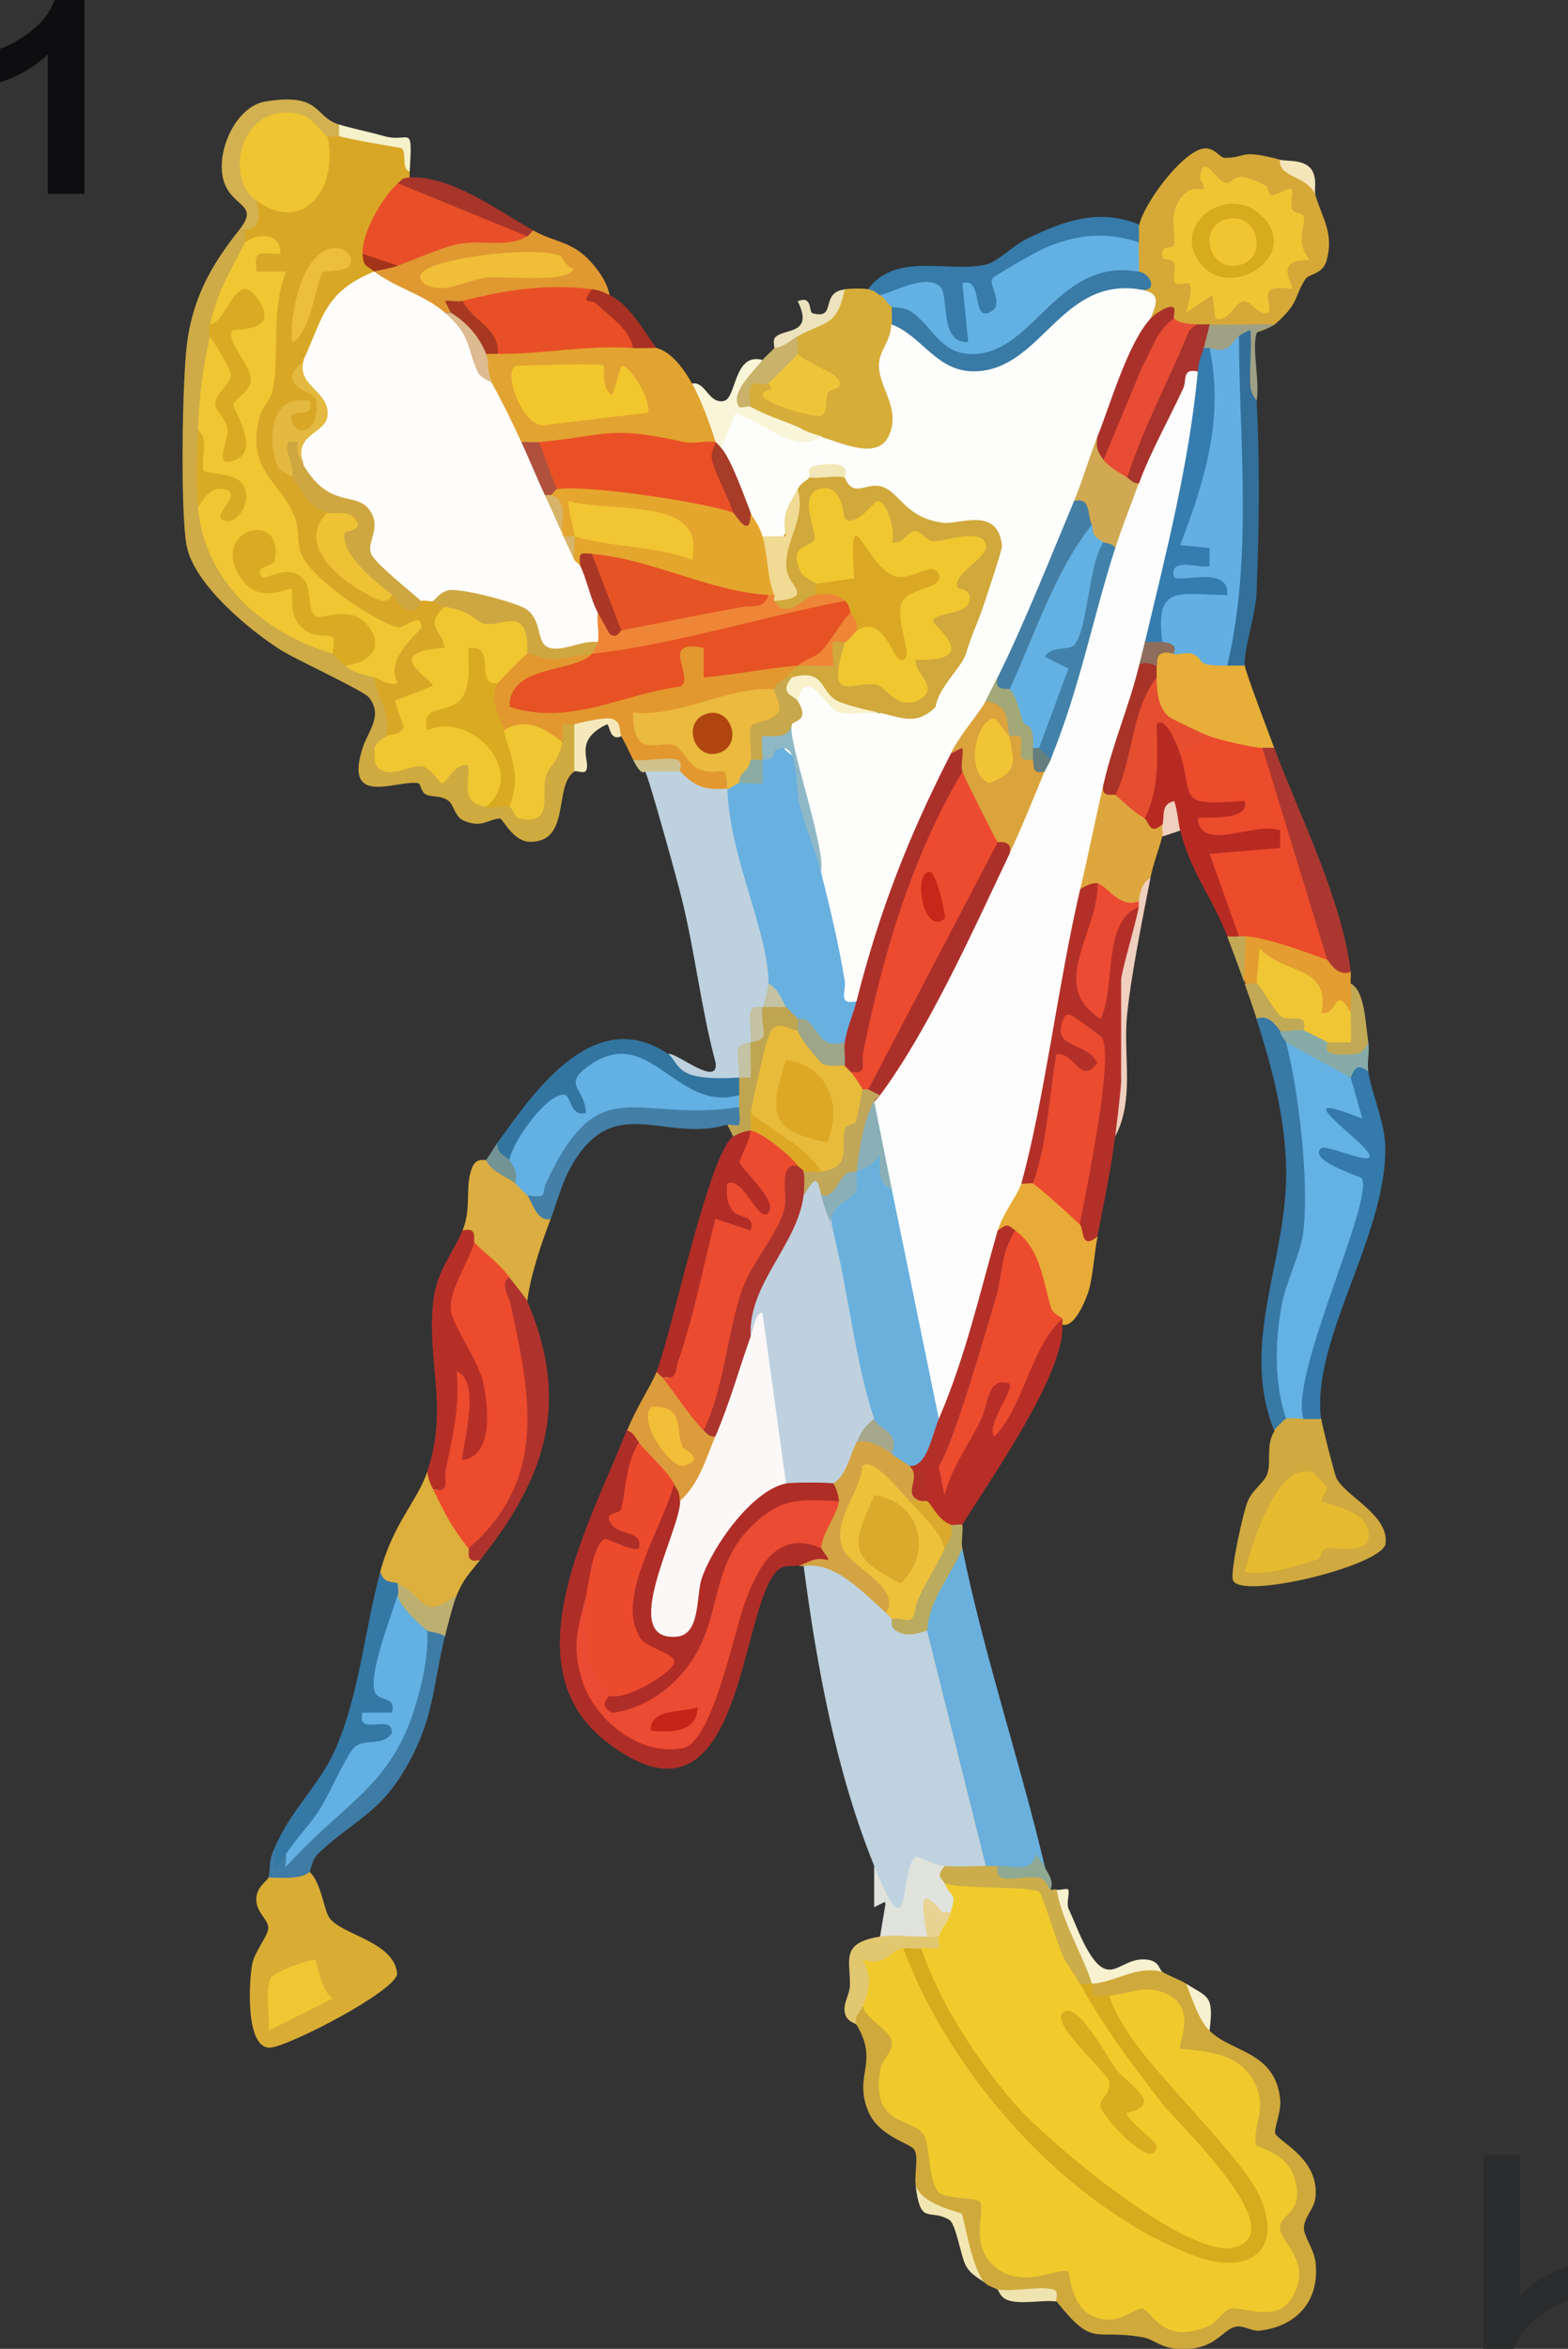 <?xml version="1.0" encoding="UTF-8"?>
<svg id="Layer_2" data-name="Layer 2" xmlns="http://www.w3.org/2000/svg" viewBox="0 0 64 95.84">
  <rect x="0" y="0" width="64" height="95.84" fill="#333333" stroke="none"/>
  <g id="Cards">
    <g id="Swords">
      <g id="AceOfSwords">
        <g id="_Numebrs" data-name="&amp;lt;Numebrs">
          <path d="M3.46,7.91h-1.51V2.22c-.55.52-1.2.9-1.95,1.14v-1.37c.39-.13.82-.37,1.28-.73.46-.36.78-.78.95-1.26h1.22v7.91Z" fill="#0e0e10"/>
          <path d="M60.54,87.94h1.51v5.69c.55-.52,1.2-.9,1.95-1.14v1.37c-.39.13-.82.37-1.28.73-.46.36-.78.78-.95,1.26h-1.22v-7.91Z" fill="#2a2b2c"/>
        </g>
        <g>
          <path d="M32.8,63.89c1.31-.7,2.89.59,3.36,1.92.23-.07.31.01.24.24.3.27.7.35,1.19.23l.25.25c.18-.04.47-.07.51.04.76,2.23,2,6.9,2.29,9.17l-.4.39c-.23.66-1.46.61-1.68,0-.17.41-.49.49-.98.22-.34,2.78-1.58,2.08-1.9-.22-1.56-3.85-2.34-8.14-2.88-12.24Z" fill="#bfd2df"/>
          <path d="M13.84,5.56c.83-.04,1.72.05,2.67.28l.21,1.16v.24c.06.21-.1.29-.48.24l.1.57c-.15.43-1.22,2.06-1.54,2.31.36.23.52.47.48.72l-.11.57c-1.11.58-1.84,1.56-2.21,2.94l-.57.09-.19.8c1.18.93,1.28,1.55.04,2.54-1.12-.81-.88.76-.33,1.46.5-.1,1.27.9,1.44,1.44-.2,1.65,1.21,3.06,2.64,3.36.4.13.8.21,1.2.24.12-.64.32-.62.48,0,.33-.21.56-.17.48.24.56,1.5.31,2.25-.74,2.27,1.21,1.04.4,1.42-.67,1.92.48.93-.3,1.99-.98,1.09-.26-.11-.35-.46-.26-1.04-.44-.68-.51-1.13-.22-1.36.14-.23.86-1.46.85-1.55s-1.19-.91-1.47-1.08c-1.67-.42-3.01-2.09-3.1-3.79-1.32-1.64-1.95-3.53-.89-5.43.08-.61.46-4.12.28-4.24-1.09.01-1.27-.98-.43-1.54-.2.11-.37.08-.52-.14-.4,0-.29-.27,0-.48.22-.36.38-.76.48-1.2l.48-.26c1.47.83,2.2-.72,1.98-2.06l.43-.31c-.02-.45.34-.41.48,0Z" fill="#d9a726"/>
          <path d="M47.45,80.46c.34.2.71.32.96.48.6.52.82,1.16.96,1.92.89.89,2.67.83,2.88,2.78.06.54-.25,1.16-.2,1.4.07.32,1.83,1.02,1.64,2.64-.05.44-.47.82-.47,1.22,0,.38.42.86.48,1.44.16,1.59-.81,2.59-2.3,2.76-.28.03-.63-.21-.92-.17-.59.09-.81.92-2.19.92-.94,0-1.13-.4-1.69-.49-1.98-.34-1.95.46-3.47-1.45-.34-.02-.63-.13-.29-.26-.78.12-1.48.05-2.11-.22-.15-.08-.37-.15-.48-.24-.64-.7-1.04-1.59-1.2-2.67-.96-.2-1.52-.67-1.68-1.41-.05-.41.13-1.09-.05-1.39-.16-.28-1.46-.53-1.89-1.59-.6-1.49.46-1.94-.46-3.5-.38-.35-.31-.93.24-.72,1.55.2,1.93,1.32,1.14,3.37l.08.37c1.53,1.03,2.01,1.39,2.18,3.43,1,.05,1.64.37,1.91.96-.41,2.48.92,2.7,3.01,2.18l.46.31c.39,1.84,1.04,1.91,2.65,1.24,1.39,1.16,2.09,1.21,3.47,0,1.93.4,3.22-.2,1.89-2.16v-1.16c1.06-1.26.12-2.03-1.09-2.66l-.15-.53c.62-2.02-.34-3.15-2.87-3.39l-.17-.58c.57-1.57-.6-1.86-1.94-1.43l-.49-.42c-.22.95-1.14-.02-.72-.48,0-.12.01-.23.06-.32.07-.13,2.51-.61,2.82-.16Z" fill="#cfa93b"/>
          <path d="M27.76,31.48c.11-.08.2-.14.28-.12.23.07,1.35.46,1.52.53.07.03.11.16.13.31l.51.43c.53,2.37,1.07,4.73,1.64,7.09l-.46.4c.31.48.44.91-.24.96-.14.33-.3.81-.48,1.44-.19.47-.35.95-.48,1.44-.42,1.01-3.2.03-2.88-.96.37-.01,2.03,1.37,1.91.37-.6-2.23-.84-4.53-1.4-6.77-.16-.65-1.33-4.9-1.48-5.12.02-.39,1.27-.39,1.44,0Z" fill="#bed1df"/>
          <path d="M42.64,76.14c-.94.42-.49-.4-.19-.19.52.36-1.54.77-1.73.19-.07.46-.26.43-.48,0l-2.4-9.6c-.65-.71.71-3.01,1.44-3.36.85,4.22,2.35,8.69,3.36,12.96Z" fill="#6ab0dc"/>
          <path d="M12.64,76.38c.47.45.57,1.5.79,1.85.46.72,2.69.98,2.78,2.32-.11.72-4.42,2.95-5.18,3-1.02.06-.87-2.69-.74-3.39.11-.56.67-1.19.66-1.5,0-.35-.5-.62-.49-1.18.01-.49.46-.75.49-.86.17-.36,1.27-.59,1.68-.24Z" fill="#d9ad34"/>
          <path d="M44.8,36.05l.43.64c-1.01,2.04-.85,6.52-.25,1.76.19-.89.45-1.73,1.49-1.44-.02.89-.21,2.34-.72,3,.3,1.06.13,2.85,0,4.08.14.7.06,1.46-.24,2.28-.13,1.2-.48,2.86-.72,4.08-.37,1.24-1.6.19-.72-.48l-.34-.76.83-4.96c-.13-.12-1.06-.42-1.1-.34-.13,1.34-.36,2.67-.67,3.97l-.63.4c-.09.63-.26.59-.48,0l-.29-.79c.73-3.51,1.41-7.04,2.05-10.57l.64-.64c.28-.68.52-.76.72-.24Z" fill="#b33029"/>
          <path d="M52.25,6.52c.81.31,1.29.79,1.44,1.44.27.93.79,1.58.44,2.72-.16.51-.72.5-.85.71-.5.79-.22.95-1.26,1.86-.7.38-1.09.43-1.17.16-.67.44-1.16.39-1.47-.16-.14.46-.35.46-.48,0-.75.58-1.07.5-.96-.24-.37.04-.69.04-.96,0-.23-.35-.39-.75-.48-1.2.14-.19.14-.43,0-.72-.68-.25-.7-.96,0-1.2-.65-.26-.66-.49,0-.72.21-.89,1.69-2.89,2.57-3.1.47-.11.72.37.91.37.95,0,.58-.38,2.28.08Z" fill="#d5a838"/>
          <path d="M26.08,58.85c.18,1.02.03,2.09-.45,3.2,1.5.55.6,2.08-.84,1.35-.09.94-.38,1.51-.88,1.69-.69,2.96.58,5.86,3.83,5.78,1.08-1.69,1.83-3.61,2.25-5.78.47-1.24,1.09-2.49,2.56-2.61.56-.05,1.05.06.96.68.87-.14.83.97-.2.58l-.76.14c-.18.06-.45-.05-.71.12-1.71,1.13-1.35,11.51-7.09,7.07-4.05-3.13-.57-9.07.83-12.72.48-.58.92-.1.48.48Z" fill="#af2d27"/>
          <path d="M35.44,11.8c.41-.34.63-.29.48.24.57-.07.77-.08.48.48.63.19.58.4,0,.72.39.3.38.87-.03,1.72.67,1.74,1.15,3.92-1.44,3.76-.5-.03-1.55-.32-1.41-.92-.94.08-2.45-.5-2.88-1.2-.81-.45.42-2.03.72-.96l.28-.15c.69,1.8,3.2.53.85-.49l.06-.56c-.55-.03-.55-.27,0-.72.21-.63.51-.86.91-.7.4-.24.74-.65,1.01-1.22.24-.03.75-.04.96,0Z" fill="#d6ad38"/>
          <path d="M25.84,14.2c.11-.53.43-.53.96,0,.62.16,1.14.9,1.44,1.44,1.07.78,1.39,1.58.96,2.4l-.34.46c-2.16-.37-4.31-.38-6.46-.02l-.41-.44c-.16.67-.34.52-.72,0-.93-.36-1.46-1.44-1.2-2.4-.33-.34-.71-.96-.24-1.2.14-.46.34-.46.48,0,.62-.6,4.22-.98,4.93-.74.26.08.44.3.59.5Z" fill="#e2a430"/>
          <path d="M24.16,26.68c.19.27.24.52-.06.63-2.57.54-4.23,1.79-.34,1.16.5-.08,3.56-.83,3.66-1-.68-1.47,1.95-1.98,1.78-.44,1.29-.3,2.41-.26,3.36.12.11.22-.05.38-.48.48.01.57-.15.73-.48.48l-.36.47c-1.6.34-3.21.66-4.82.98l.05.35c1.12-.18,1.57.16,2.23,1.01.98.08,1.76.25.97,1.26-.91.06-1.3-.07-1.92-.72-.27-.26-.77-.33-1.51-.23l-.41-.25c-.16-.34-.29-.62-.48-.96-.49-.66-.68-.8-1.5-.15l-.42-.33c-.06.38-.22.62-.48.72-.41.11-1.59-.11-2.17-.25-.09-.02-.16-.12-.23-.23-.91-.03-1.32-1.88-.24-1.92-.5-.56.62-1.68,1.2-1.2.12-.39.42-.39.91-.02.73-.15,1.31-.15,1.73.02Z" fill="#e3982f"/>
          <path d="M10,9.4c-.06.06.05.37,0,.48.21.27.21.61,0,1.02l-1.44,2.34c.46.13.46.34,0,.48.19,1.08.2,2.21.02,3.4l-.5.44c.05.84.2,1.59.44,2.25l-.44.87.5.38c.35,2.71,2.53,4.34,4.91,5.26l.11.36c.54-.37.76-.1.48.48.8-.1,1.2.06,1.2.48.1.87.72,1.45.48,2.4.27.56.09.65-.48.48-.07.64-.25.59-.48,0,.22-.69.85-1.32.26-2.06-.22-.28-2.95-1.53-3.59-1.93-1.31-.83-3.58-2.71-3.86-4.3-.25-1.43-.17-6.58.01-8.12.23-1.93,1-3.29,2.13-4.71h.24Z" fill="#ceab47"/>
          <path d="M53.21,57.89c.27-.61.45-.61.72,0,.03.27.53,2.22.61,2.4.32.74,2.19,1.52,2.01,2.72-.23.91-6.01,2.3-6.23,1.45-.1-.4.42-2.76.61-3.21.2-.48.69-.77.8-1.12.17-.57-.08-1.12.29-1.75-.05-.52-.05-.77.48-.48.2-.69.51-.65.72,0Z" fill="#d0a93f"/>
          <path d="M55.85,43.73c.14.9.67,2.05.69,3.03.09,3.62-3.03,7.89-2.62,11.14-.24,0-.48,0-.72,0-.71-.13-.52-1.09-.41-1.69.79-2.58,1.58-5.16,2.35-7.73-1.36-.36-2.7-2.1-.59-2.02-.99-.66-1.18-1.89.28-1.6-.15-.41-.05-.71.29-.88-.69-.68.7-1.22.72-.24Z" fill="#347aab"/>
          <path d="M47.93,26.68c.16-1.18,1.71-.02,2.16.48.22-.47.5-.46.72,0,0,.2,1.03,2.9,1.2,3.36-.07.46-.26.43-.48,0-.26.77-2.23.32-2.16-.48-.67.28-1.28.05-1.82-.68-.88.16-.61-1.05-.34-1.72-.46-.14-.46-.34,0-.48-.79-.42.22-1.16.72-.48Z" fill="#e7af38"/>
          <path d="M18.88,50.21c.5-.92,1.39.07.48.48l.29.6c-.96,1.45-.79,3.06.49,4.81.37,1.37.51,4.09-1.43,3.74-.04.85-.29,1.9-1.03.92-.33.07-.41-.17-.24-.72.9-2.66-.07-4.6.26-7.06.16-1.17.81-1.89,1.18-2.78Z" fill="#b62f27"/>
          <path d="M52.25,42.05c.49.11.57.27.24.48.34.34.57.57.72,1.03.51,1.62.68,5.45.39,7.16-1.02,2.31-1.01,4.13-.86,6.59.02.23-.06.42-.26.57-.03.01-.46.45-.48.48-1.45-3.7.65-7.08.49-10.93-.09-2.07-.59-3.92-1.21-5.87-.03-.97,1.15-.03.96.48Z" fill="#3879a6"/>
          <path d="M17.68,60.77c.73-.02,1.83,1.74,1.44,2.4.29-.03.45.13.48.48-.43.54-.68.77-.96,1.44-.76,1.69-1.8.73-2.4-.48-.38.81-.87.36-.72-.48.53-1.98,1.51-2.87,1.92-4.08.03.26.12.49.24.72Z" fill="#ddaf3c"/>
          <path d="M48.17,30.76c.51.17.79.65.84,1.44,1.56-.18,2.29.21,2.21,1.17.66-.12.75-.1,1.15.38,1.08,1.33-1.32,1.57-2.33,1.51l.87,2.46-.34.47c-.1.45-.24.37-.48,0-.62-1.58-1.52-2.66-1.92-4.32l-.72-.24c-.13,1.08-1.36.53-.72-.24l-.3-.52c0-.25.33-3.41.45-3.55.42-.47,2.22.84,1.29,1.42Z" fill="#b72a22"/>
          <path d="M43.36,54.05c.14,1.97-2.99,6.38-4.08,8.16-.03.64-.25.6-.48,0-.4.38-1.16-.56-.96-.96-.74-.45-.08-2.39.48-1.44.59-.33,1.02-1.01,1.31-2.05.26-1.48.86-2.03,1.8-1.64l.7-1.47c.31-.77.72-1.05,1.23-.84.22.06.21.14,0,.24Z" fill="#b82e27"/>
          <path d="M42.16,48.29c.6-.66,1.99.88,1.92,1.68.17.19.02,1.06.72.48-.14.71-.18,1.54-.35,2.17-.08.29-.56,1.58-1.09,1.43,0-.08.02-.18,0-.24l-.44.27c-.18-.05-1.44-2.96-1.57-3.36l.09-.51c-.24.29-.47.29-.72,0-.68-.42.21-2.03.96-1.92.15.03.37-.04.48,0Z" fill="#e8ab37"/>
          <path d="M46.48,9.16s.02.46,0,.72l-.53.35c-1.83-.49-3.44.39-4.92,1.34.24,1.01.02,1.67-1.1,1.72-.16,2.09-2.06.14-1.94-1.28-.78.19-1.47.2-2.08.03-.13-.06-.16-.17-.48-.24,1.15-1.57,3.41-.63,4.86-1.02.43-.11,1.09-.78,1.61-1.03,1.48-.72,2.9-1.26,4.57-.6Z" fill="#367ba9"/>
          <path d="M19.84,47.33c.44-.21,1.08.47,1.2.96.59-.36.74-.14.48.48.67.11.82.31.96.96-.39,1.02-.83,2.31-.96,3.36-.43.29-.78-.55-.72-.96-.69.25-1.66-.76-1.44-1.44-.06-.07.17-.66-.48-.48.39-.95.07-1.81.4-2.59.17-.41.54-.26.56-.29Z" fill="#dcad40"/>
          <path d="M21.76,9.4c.98.55,1.65.41,2.5,1.45.28.34.54.75.62,1.19-.27.33-.62.13-.72-.24-.66.4-1.49.55-2.5.45-1.07.32-2,.33-2.78.03.05.27-.11.43-.48.48h-.24c-.75.23-3.05-.79-2.88-1.68-.11-.3.21-.38.96-.24l.06-.54c1.74-.88,3.31-1.06,5.23-.66-.32-.3-.17-.41.24-.24Z" fill="#e09831"/>
          <path d="M15.52,64.13c.16.52.52.38.72.48.32.28.32.45,0,.48l.22.82c-.36.96-.6,1.94-.73,2.94,1.39.55.61,2.9-.92,2.79-.78,1.5-1.72,3.11-3.13,4.02-.13,1.27-.77.79-.48-.24.71-1.68,1.91-2.6,2.58-4.26.92-2.25,1.11-4.7,1.74-7.02Z" fill="#3478a6"/>
          <path d="M23.44,29.56c.61,0,.28,1.62,0,1.92-.86.6-.12,2.87-1.8,2.87-.69,0-1.14-.96-1.22-.95-.47,0-.72.41-1.48.09-.4-.17-.4-.65-.64-.82-.34-.24-.68-.13-.91-.25s-.2-.45-.34-.47c-.92-.11-3.02.98-2.25-1.43.13.02.45-.04.48,0,.34-.07.52.09.53.5.92-.32,1.65-.25,2.2.2.95-.84,1.56-.28,1.84,1.7.6-.53.92-.53.96,0,.26-.06.57-.05.91.03,0-1.05.12-2.31,1.25-2.67.04-.19-.06-.64,0-.72.05-.05.34.03.48,0Z" fill="#cfaa3f"/>
          <path d="M30.64,46.13c.41.23.44.65.09,1.26,1.68,1.26,1.02,3.72-1.14,2.98l-1.55,5.71c-.23.63-.56.6-1,.13-.23.07-.31-.01-.24-.24.64-1.69,2.13-8.87,3.12-9.6-.17-.29.6-.77.72-.24Z" fill="#b12d26"/>
          <path d="M18.16,66.77c-.52,2.1-.43,3.39-1.64,5.44-1.08,1.83-2.15,2.1-3.54,3.43-.26.25-.29.67-.34.73-.33.34-1.22.24-1.68.24.1-.41-.03-.57.24-1.2-.02.97,0,.93.48.24.22-.01.25.1.1.34,1.36-1.76,2.83-3.45,4.39-5.07.34-1.25.61-2.57.8-3.96l.48-.43c.38-.6.72-.47.72.24Z" fill="#3e7ca6"/>
          <path d="M45.04,31.96c.3,0,.46.17.48.48.62-.37,1.33.3,1.2.96.18.11.18.71.72.24.51-.02.44.27,0,.48-.13.53-.36,1.08-.48,1.68-.14.36-.3.68-.48.96-.76.87-1.52.31-1.68-.72-.21-.04-.53.13-.72.24-.39-1.47-.03-3.16.96-4.32Z" fill="#dea73d"/>
          <path d="M27.28,43.01c.23.15.34.67.95.85.58.17,1.33.14,1.93.11.49.16.49.56,0,.72-.17.52-1.45.38-1.98.21-1.7-1.48-3.1-1.72-4.2-.74.92,1.13-.36,2.32-1.16,1.07-.66.52-1.16,1.23-1.5,2l-.52.1c-.55.41-.83-.14-.48-.72,1.55-2.18,3.98-5.62,6.96-3.6Z" fill="#3275a1"/>
          <path d="M21.52,53.09c1.82,4.25.67,7.3-1.92,10.56-.66.17-.41-.39-.48-.48l.03-.68c2.2-2.75,2.53-6.09.99-10.03-.02-.41.26-.48.66-.33.16.22.67.83.72.96Z" fill="#af332c"/>
          <path d="M51.29,16.36c.14,2.41.1,5.38,0,7.81-.03.89-.51,2.23-.49,2.99-.24,0-.48,0-.72,0-.47-.9-.25-2.11.24-2.94-.08-3.2-.16-6.42-.23-9.65l.47-.85c-.24-.24-.04-.36.59-.36-.07,1.02-.03,2.02.13,3Z" fill="#326f99"/>
          <path d="M34.96,58.85c.51-.75,1.29-.3,1.44.48.47-.51.95-.16.72.48.49-.12.77,0,.44.36l.05,1.08c-.07.21-.23.21-.48,0-.49.13-1-.16-1.52-.88-1.21,1.73-1,3.03.62,3.91.55.55.95,1.53-.05,1.54-.94-.81-2.08-2.12-3.36-1.92h-.24c.38-.12.67-.4,1.2-.24.1-.06-.24-.38-.24-.48-.81-.29-.01-1.86.72-1.92-.62-.1-.69-.27-.24-.72-.15-.64.22-1.67.96-1.68Z" fill="#d4a444"/>
          <path d="M30.16,45.17c.61.36.1,1.34-.48.72-2.61.78-4.68-1.45-6.44,1.84-.32.6-.52,1.35-.76,2-.57.18-.8-.8-.96-.96.46-1.17,1.1-2.21,1.9-3.14.34-.04.69-.28,1.05-.7,1.95-.3,3.85-.22,5.69.23Z" fill="#437fa7"/>
          <path d="M52.01,30.52c1.02,2.72,2.78,6.22,3.12,9.12-.08.98-1.49.34-.96-.48-1.25-1.18-1.72-3.71-1.77-5.29-.58-.41-1.11-2.09-1.22-2.88l.36-.48c.16,0,.32,0,.48,0Z" fill="#ab3830"/>
          <path d="M27.04,56.21c.84-.16,1.82,1.35,1.68,2.16.36-.37.53-.29.48.24.67.58-.53,3.1-1.44,2.64-.21-.1-.29-.34-.24-.72-.72.12-1.7-.93-1.44-1.68-.14-.17-.21-.41-.48-.48.35-.91.97-1.81,1.2-2.4.07.09.17.15.24.24Z" fill="#dd9c3b"/>
          <path d="M13.84,5.08c.5.19.52.33,0,.48-.15-.03-.38.05-.48,0-.27.35-.62.23-1.07-.35-2.2-.58-2.12,1.48-1.82,2.99.32,1.3-.36,1.07-.48,1.2h-.24c.86-1.07-.22-.92-.59-1.93-.42-1.15.42-3.13,1.68-3.33,2.28-.37,1.97.62,2.99.94Z" fill="#d3b150"/>
          <path d="M40.24,76.14c.16,0,.32,0,.48,0,.27.21.84.49,1.5.05.36.07.61.55.66.91.06.03.18-.03.24,0l.27.15c.23,1.2.7,2.33,1.41,3.38l-.23.3c.02.4-.14.4-.48,0h-.55c-.65-1.02-1.13-2.13-1.45-3.34l-3.13-.17c-.06-.24-.19-.43-.4-.56-.89.22-.93-.86,0-.72.53.04,1.14,0,1.68,0Z" fill="#cbad4b"/>
          <path d="M38.56,76.14c-.39.45-.11.48,0,.72.87.3,1.29.95.24,1.2-.39.31-.65.6-.96.96-.29.31-1.68.51-1.92,0l.24-1.44-.48.24v-1.68c1.54,3.8,1.01.18,1.68-.36.1-.08.73.32,1.2.36Z" fill="#e0e2dc"/>
          <path d="M54.17,39.17c.07.03.41.72.96.48.02.16-.01.32,0,.48.21.4.48,1.04,0,1.2-1.1.62-1.64.55-1.68-.8-.66-.68-1.55-1.14-2.16-.4-.29,1.17-1.15-1.67-.48-1.92.64-.85,2.89.06,3.36.96Z" fill="#e39d30"/>
          <path d="M31.12,14.68l.21.25c-.85.63-1.09,1.19-.69,1.67.69.37,1.06.47,1.74.74.43.17.31.22,1.15.46.04.12.07.24.05.35-.14.94-2.65-.21-3.19-.64-.22.55-.54.81-.94.78-.19.25-.27.17-.24-.24-.2-.69-.62-1.79-.96-2.4.56-.1.67.85,1.3.71.52-.12.39-2,1.58-1.67Z" fill="#f9f5d8"/>
          <path d="M37.84,79.02c.08-.64.3-.61.48,0,1.15.29-.17,1.62-.72.48-.27.59-.4.51-.72,0,.2.58-.44.85-.94,1.01.12.85-.12,1.31-.74,1.39-.06.17-.37.37-.24.72-.05-.09-.46-.11-.49-.6-.02-.33.21-.67.22-.99.03-1.04-.42-1.75,1.23-2.01.53-.08,1.33,0,1.92,0Z" fill="#e2c771"/>
          <path d="M16.72,7.24c1.68-.09,3.67,1.39,5.04,2.16-.08.08-.15.19-.24.24-1.76-.17-3.47-.7-5.14-1.58l-.14-.58c.18-.15.17-.22.48-.24Z" fill="#a83529"/>
          <path d="M45.52,46.37c.06-.53.24-1.92.24-2.28v-4.08c0-.35.59-2.28.72-3-.21-.08-.21-.16,0-.24.06-.38.12-.73.48-.96-.32,1.65-.8,4-.96,5.64s.32,3.4-.48,4.92Z" fill="#efcfbe"/>
          <path d="M39.28,62.21c.04.3-.06.68,0,.96-.48,1.18-1.31,1.98-1.44,3.36-.37.13-.74.24-1.14.08-.45-.18-.27-.54-.3-.56.55-.81,1.07-1.72,1.55-2.71l.61-.17c-.14-.51-.06-.83.24-.96.11.04.33-.03.48,0Z" fill="#baab5f"/>
          <path d="M32.08,41.09c.56-.34.68-.14.48.48.37.12.45.44,0,.48-.1.46-.35.51-.69.26l-.69,2.88-.53.23c.39.47.39.71,0,.72-.18-.02-.56.12-.72.24l-.24-.48c.12-.04.4.07.47,0,.07-.08,0-.51.01-.71-.48-.06-.46-.3,0-.48,0-.24,0-.48,0-.72.21-.22.29-.64.25-1.26l.23-.18c.15-.45.31-.93.48-1.44.26-.67.54-.45.96,0Z" fill="#c0a550"/>
          <path d="M53.21,42.05c.37-.62,1.12-.19.96.48.39.32.75.32,1.09,0h.59c.06.37-.06.83,0,1.2-.37-.32-.55-.21-.72.24-.67.68-2.29-.65-2.64-1.44-.03-.11-.25-.29-.24-.48.14-.36.82-.39.96,0Z" fill="#86aba7"/>
          <path d="M16.24,64.61c1.12.56.98,1.54,2.4.48-.16.4-.36,1.22-.48,1.68-.19-.16-.57-.15-.72-.24-.71.65-1.44-.62-1.2-1.44.04-.13-.02-.33,0-.48Z" fill="#bcaf70"/>
          <path d="M52.01,13.24c-.23.2-.68.2-.73.39-.18.65.15,1.97.01,2.73,0-.03-.23-.27-.25-.58-.06-.75.06-1.54,0-2.3-.03-.04-.39.17-.48.24-.14.95-.73,1.55-1.2.48-.07.21-.15.21-.24,0-.37-.42-.28-.77.24-.96.87.04,1.76-.03,2.64,0Z" fill="#9fa084"/>
          <path d="M24.88,12.04c.89.45,1.34,1.42,1.92,2.16-.05-.01-.64.02-.96,0-.76-.44-3.26-2.21-1.68-2.4.27.03.48.12.72.24Z" fill="#a93123"/>
          <path d="M43.12,77.1c.1.05.43-.07.48,0,.07.12-.08.56.01.77.21.45.42,1.01.61,1.38,1,1.98,1.38.73,2.39.7.73-.02.68.41.84.51-1.08-.28-1.93.43-2.88.48-.42-1.3-1.2-2.47-1.44-3.84Z" fill="#f7f1cf"/>
          <path d="M32.56,14.44c.5.56-.61,1.63-1.2,1.2-.37.19-.93-.49-.72.96-.09-.05-.41.07-.47,0-.41-.55.62-1.47.95-1.91.06-.08.33-.32.48-.48.13-.34.62-.61.96-.48-.04.19.06.61,0,.72Z" fill="#c9b269"/>
          <path d="M55.85,42.53c-.23.46-.35.47-.83.5-1.26.07-.76-.43-.85-.5.21-.44.51-.87.96-1.2.02-.38.03-.82,0-1.2.59.31.6,1.64.72,2.4Z" fill="#c2a956"/>
          <path d="M34.48,11.8c-.31,1.52-.78,1.3-1.92,1.92-.31.17-.57.45-.96.48.03-.04-.08-.29.04-.43.33-.39,1.61-.08.92-1.48.62-.25.44.44.6.49,1.03.28.28-.85,1.32-.97Z" fill="#ece2bd"/>
          <path d="M50.57,38.21c.04-.22.13-.21.24,0,.08.39-.11,1.77,0,1.92.04.06.42-.06.48,0,.47-.16.89.15,1.23.92.84-.02,1.62.56.69,1-.21-.08-.73.08-.96,0-.06-.02-.42-.72-.96-.48-.31-.97-.83-2.41-1.2-3.36.16,0,.32,0,.48,0Z" fill="#c2a956"/>
          <path d="M13.84,5.08c.44.14,1.22.3,1.82.47,1.07.31,1.19-.6,1.06,1.45-.39-.12-.06-.91-.39-.97-.82-.14-1.69-.28-2.49-.47v-.48Z" fill="#f5f1ca"/>
          <path d="M25.36,30.04c-.52.23-.46-.55-.6-.48-1.43.69-.58,1.54-.86,1.91-.06.09-.4-.03-.46,0v-1.92c.35-.09,1.26-.3,1.53-.22.42.12.29.53.39.7Z" fill="#f5e9bb"/>
          <path d="M37.36,89.1c.18.86,1.81,1.14,1.89,1.23.1.12.42,2.36.99,2.85-.29-.24-.6-.34-.82-.74-.2-.37-.4-1.69-.67-1.86-.84-.51-1.18.31-1.39-1.49Z" fill="#f2e7b3"/>
          <path d="M42.64,76.14c.05.23.41.55.24.96-.11-.06-.19-.42-.42-.47-.73-.16-1.95.39-1.74-.49.69-.03,1.38.3,1.56-.48l.36.48Z" fill="#90a993"/>
          <path d="M40.72,93.42c.66.1,1.67-.15,2.25-.01.29.07.1.43.15.49-.58-.05-1.25.1-1.81,0-.51-.09-.52-.44-.6-.48Z" fill="#efe3af"/>
          <path d="M20.8,47.33c.8-.25,1.09.78.24.96-.17-.17-1.06-.51-1.2-.96.15-.2.31-.48.48-.72-.11.47.4.6.48.72Z" fill="#729495"/>
          <path d="M25.84,31c.53.08,1.3-.12,1.78-.01.29.07.1.44.14.49h-1.44s-.13.23-.48-.48Z" fill="#d1c18c"/>
          <path d="M52.25,6.52c.31.08,1.14-.05,1.36.55.14.38.02.69.08.89-.32-.81-1.54-.71-1.44-1.44Z" fill="#f5e6ba"/>
          <path d="M48.41,80.94c.9.57,1.14.45.96,1.92-.47-.47-.7-1.31-.96-1.92Z" fill="#f7f1cf"/>
          <path d="M48.17,33.89l-.72.24c.03-.14-.04-.35,0-.48.09-.34-.08-.86.48-.96.13.39.15.81.24,1.2Z" fill="#efcfbe"/>
          <path d="M36.16,65.81c.66-.96-1.31-1.84-1.7-2.51-.63-1.09.67-2.39.74-3.49.44-.38,1.58,1.08,1.92,1.44.72.21,1.68,1.13,1.44,1.92-.29.71-1.11,1.87-1.21,2.5-.11.73-.42.3-.95.38-.08-.08-.16-.17-.24-.24Z" fill="#edc13a"/>
          <path d="M15.28,11.08c.87.67,2.04.94,2.88,1.68.88.67,1.52,1.63,1.92,2.88.43.77.83,1.59,1.2,2.4.71.33,1.08,1.39.96,2.16.55.76.95,1.64,1.2,2.64.11-.1.19-.02.24.24.54-.03,1.07,1.54.72,1.92.33.7.33,1.1,0,1.2-1.08.6-2.67.92-2.78-.71-.41-.67-3.04-1.07-3.94-.97-.12.05-.36-.05-.48,0-.71.18-2.37-1.52-2.56-2.3.58-1.16.15-1.57-1.08-1.65-.62-.22-1.56-.99-1.17-1.57-.09-.44-.23-.82-.42-1.13,1.67-.55,1.37-1.46.2-2.48l.22-.71c.82-1.78.86-2.76,2.88-3.6Z" fill="#fefdfc"/>
          <path d="M10,9.88c.6-.4,1.48-.38,1.44.48-.83-.01-1.1-.22-.96.72h1.2c-.64,1.51-.25,3.47-.55,4.85-.07.34-.45.7-.55,1.13-.53,2.22.9,2.55,1.47,4.09.16.44.06.95.24,1.44.37,1,3,2.77,3.96,3.01.22.05.96-.67.95,0,0,.13-1.56,1.28-.96,2.28-.39.11-.67-.16-.96-.24-.5-.14-.75-.13-1.2-.48.75-.81,1.29-1.47-.32-1.61.44.52.54.95-.16,1.13-2.8-.82-5.27-2.93-5.52-6,.2-.97.17-2.14,0-3.12.05-1.44.19-2.43.48-3.84.18-.11.45-.2.55-.07.13.17,1.23,2.66.56,1.26-.28-.58-.62-1.26-1.1-1.67.34-1.41.81-2.15,1.44-3.36Z" fill="#f0c632"/>
          <path d="M21.52,26.68c-.08,0-1.16,1.13-1.2,1.2-.57.15-.92.43-1.06.84l-.51.46c1.63.35,2.95,3.09,1.09,3.74-1.03-.18-.69-.83-.72-1.68-.49-.19-.91.72-1.08.72-.11,0-.43-.6-.77-.68-.47-.12-1.21.48-1.77.1-.33-.22-.17-.79-.22-.86.1-.23.27-.36.48-.48.17-.1.57-.02.72-.37l-.37-1.08,1.56-.6c0-.3-2.22-1.36.48-1.56-.13-.77-.84-.88,0-1.68.47-.55,1.2-.15,1.68.21,1.28-.38,2.64.89,1.68,1.71Z" fill="#f0c731"/>
          <path d="M10.48,8.2c-1.4-.97-.62-4.1,1.74-3.54.59.14.88.78,1.14.9.47,1.99-.88,4.04-2.88,2.64Z" fill="#efc531"/>
          <path d="M16.24,7.48l5.28,2.16c-.8.47-1.75.15-2.7.3-.7.11-1.85.63-2.58.9-.66.12-1.14-.04-1.44-.48-.05-.84.83-2.36,1.44-2.88Z" fill="#e84f28"/>
          <path d="M11.92,19.48c-.62-.86-.94-2.24.54-1.67-.33.38-.28.79-.06,1.19,1.06,1.77,2.1,1.05,2.66,1.78s-.11,1.31.09,1.82c.16.39,1.63,1.55,2.05,1.93-.08.03-.07.44-.49.38-.37-.05-.51-.46-.71-.62-1.08-.09-2.92-1.63-2.19-2.87-.28.05-.38-.21-.45-.5-.76-.21-.98-.8-1.44-1.44Z" fill="#cfa740"/>
          <path d="M24.4,26.2c.39.14.31.3-.24.48-.52.06-1.14.19-1.59.22-.4.03-.81-.24-1.05-.22.1-2.07-1.07-1.07-1.75-1.23-.41-.1-.47-.51-1.61-.69-.18-.03-.35-.11-.48-.24.09-.04.25-.36.65-.44.48-.09,2.82.51,3.19.8.62.48.37,1.36.87,1.54.57.2,1.39-.32,2.01-.22Z" fill="#cea741"/>
          <path d="M13.36,20.92c.33.09.94-.16,1.2.36.21.43-.47.33-.5.49-.13.89,1.3,1.98,1.94,2.5-.23.49-.74.12-1.04-.04-1.16-.6-2.87-2.04-1.6-3.32Z" fill="#efc235"/>
          <path d="M12.4,14.68c-.32,1.09,1.05,1.24.97,2.27-.06.78-1.46.72-.97,2.05-.2-.34-.32-.53-.24-.96-.94-.18-.1.75-.24,1.44-.11-.15-.54-.2-.67-.65-.33-1.14-.13-2.76,1.39-2.47.29.83-.97.18-.72.84.33.85,1.21.12.97-.91-.07-.27-.85-.34-.94-.8-.09-.41.36-.61.45-.81Z" fill="#e3b940"/>
          <path d="M13.16,11.12c-.18.15-.52,2.63-1.24,2.84-.12-1.08.42-3.87,1.81-3.84.32,0,.65.27.59.6-.09.44-1,.27-1.16.4Z" fill="#edbe39"/>
          <path d="M16.24,10.84c-.4.15-.83.18-.96.24-.36-.28-.45-.2-.48-.72l1.44.48Z" fill="#a3341a"/>
          <path d="M36.88,79.5l.41.17c1.44,3.68,3.84,6.74,6.9,9.21,7.55,6.1,9.73,2.36,3.48-3.36-.99-1.16-1.91-2.37-2.64-3.7-.07-.14.07-.29.26-.4.84-.05,1.45-.48,2.34-.06,1.28.6.41,2.1.54,2.22.11.1,1.92-.04,2.75.97,1.03,1.26.15,2.17.35,2.97.03.13,1.48.28,1.66,1.77.13,1.05-.69,1.08-.69,1.61,0,.6,1.36,1.38.5,2.84-.63,1.07-1.98.37-2.5.46-.29.05-.58.58-.93.72-1.91.8-2.29-.69-2.7-.72-.35-.03-.98.78-2.04.29-.85-.39-.9-1.72-.97-1.79-.28-.25-1.75.71-2.88-.12-1.25-.91-.45-2.42-.73-2.75-.13-.15-1.32-.13-1.6-.32-.52-.36-.42-1.89-.65-2.35-.38-.77-2.26-.33-1.8-2.75.08-.42.56-.72.45-1.16-.1-.42-1.01-.86-1.18-1.37.27-.74.43-1.13,0-1.92,1.02.31,1.08-.4,1.68-.48Z" fill="#f0ca2c"/>
          <path d="M37.6,79.5l.62.32c1.63,4.14,4.66,7.25,8.25,9.7,2.38,1.63,6.15,3.36,2.71-1.01-2.08-2.09-3.8-4.43-5.17-7.03l.07-.53c.16,0,.32,0,.48,0,.15.45-.29.54.72.48.17.57.53,1.17.86,1.66,1.22,1.8,4.55,4.94,5.26,6.5,1.06,2.34-.53,3.27-2.69,2.44-5.19-1.99-9.93-7.38-11.84-12.53.23-.03.49.02.72,0Z" fill="#d8aa1d"/>
          <path d="M31.12,31c.08-.48.56-1.04,1.14-.62l1.27,5.18c1.12,1.21,1.43,3.36,1.23,4.98l.21.31c.48.29.13,1.66-.48,1.68-.46.82-1.1.5-1.92-.96-.18-.17-.31-.3-.48-.48-.49-.05-.73-.37-.72-.96,0-2.09-1.6-5.18-1.68-7.92-.11-.64.05-.72.48-.24.35-.34.67-.66.96-.96Z" fill="#68b0df"/>
          <path d="M31.36,40.13c.4.16.68.91.72.96h-.96c-.11.96.41,1.31-.48,1.44-.03.48.03.96,0,1.44-.16.01-.32-.01-.48,0,.03-.96-.35-1.32.48-1.44.03-.4-.09-.95,0-1.28.07-.27.47-.14.49-.16.05-.09.24-.83.24-.96Z" fill="#c3c2a3"/>
          <path d="M12.87,79.98c.06.06.27,1.34.72,1.56l-2.63,1.32c.08-.6-.19-1.66.11-2.17.16-.26,1.71-.8,1.8-.72Z" fill="#f0c732"/>
          <path d="M48.89,15.16c.36,1.24.32,2.57-.14,3.98-.43,2.42-.98,4.97-2.02,7.06.38.42.29.77-.24.96.11.12.2.24.23.38.06.23-1.21,4.11-1.67,4.42-.34,1.46-.62,2.89-.96,4.32-.89,3.78-1.46,8.6-2.4,12-.11.41-.77,1.25-.96,1.92.11.18.19.34.15.49-.45,2.08-1.17,5.05-2.09,6.91-.07.14-.25.22-.46.28-.11.03-.21.06-.32.05-.46-.06-2.17-8.6-2.02-9.04l.41-.37c-.29-.4-.42-.88-.39-1.45-.52-.34-.63-1.06-.33-2.16-.28-.31-.16-.34.24-.24l-.04-.44c1.75-3.01,3.38-6.08,4.89-9.22l.44-.18c-.24-1.16.4-2.78,1.44-3.36-.39-.23-.22-.58.24-.48.06-1.13.37-2.29.92-3.49-.16-.45-.02-.94.45-1.46l.87-3.39.41-.3c-.68-.39.21-2.73.96-2.64-.25-.56,1.72-4.95,1.99-5.02.19-.05.36.22.41.46Z" fill="#fcfdfc"/>
          <path d="M42.16,48.29c.6-1.68.65-3.53.96-5.28.74-.1.97,1.3,1.67.36-.43-.88-1.8-.54-1.43-1.68.13-.41.29-.32.59-.12.14.09,1,.71,1.03.77.5.86-.67,6.33-.91,7.63-.22-.24-1.76-1.62-1.92-1.68Z" fill="#eb4b2e"/>
          <path d="M46.48,36.77c-.01.08.01.16,0,.24-1.51.58-.92,3.31-1.56,4.56-2.18-1.37-.08-3.52-.12-5.52.38.07.9,1.05,1.68.72Z" fill="#eb4b33"/>
          <path d="M46.48,11.8c.88.13.78.49.48,1.2.11.12.19.23.16.3-.4,1.12-1.44,3.39-2,4.49-.02.05-.16.04-.33.02.22,1.33-.1,2.21-.96,2.64l.14.92c-.45,1.45-2.03,4.6-2.8,6.07-.06.12-.24.18-.45.22.27.51.09.86-.48.96.35.32.26.6-.28.86-.36.7-.5.96-1.16,1.3l.07.56c-1.48,2.92-2.65,5.97-3.49,9.14l-.43.38c-.78.14-.4-.39-.47-.84-.25-1.51-.6-2.97-.97-4.44l-1.09-4.71c-.68-.38-.71-.81-.11-1.29-.25-.39-.03-.66.24-.96-.37-1.64,1.1-.43,1.69.25l1.67.23.25-.27c.99.34,1.98.27,1.94-1.02.81-.83,1.28-1.96,1.68-3.03.12-.31.75-2.3.78-2.49.03-.27-.27-.65-.55-.69-1.87.19-2.89.09-4.1-1.43-.84.32-1.85.4-1.45-.67-.39-.4-1.08-.32-1.44,0,.19.34-.14.69-.48.48l-.43,2.11c-.3.5-.87.41-1.01-.19-.59.07-.75-.25-.48-.96-.64-.27-1.28-1.94-1.2-2.64l.6-1.43c1.1.31,2.44,1.7,3.48.95.78.22,2.28.97,2.76,0,.57-1.16-.45-2.03-.38-3,.04-.55.45-.86.5-1.56.19-.17.4-.23.63-.15,2.52,3.07,4.36,1.38,6.52-.79.73-.6,2.38-1.45,2.93-.5Z" fill="#fdfdfc"/>
          <path d="M46.48,9.88c-.02.4.02.8,0,1.2l-.21.29c-1.11-.04-2.08.33-2.89,1.07-2.57,2.92-4.41,3.09-6.98.08-.15-.09-.32-.41-.48-.48.67-.16,1.78-.84,2.42-.38.45.32-.07,2.35,1.18,2.3l-.24-2.4c.85-.29.38,1.49,1.08,1.2s-.03-1.1.15-1.4c.06-.1,1.79-1.09,2.05-1.2,1.31-.59,2.54-.73,3.93-.27Z" fill="#63b1e3"/>
          <path d="M51.67,7.59c.1.05.1.37.24.37.19,0,.74-.34.82-.24.06.07-.07.54,0,.79.07.22.47.16.49.33.05.53-.37.97.23,1.76-1.58,0-.57,1.07-.72,1.2-1.56-.3-.73.7-.96.96-.46.14-.68-.53-1.05-.46-.33.06-.56.86-1.11.7l-.12-.96-1.08.72c.56-1.82-.23-.96-.45-1.22-.11-.13.03-.54-.03-.77-.08-.29-.44-.08-.48-.3-.12-.57.45-.24.48-.5.08-.53-.33-1.35.46-2.1.28-.26.69-.11.74-.16.09-.09-.16-.37-.15-.45.12-1.12.66.14,1.02.19.5.07.17-.64,1.67.13Z" fill="#f0c533"/>
          <path d="M46.48,11.08c.55.1.79.91,0,.72-3.19-.46-3.96,3.23-6.62,3.35-1.62.07-2.17-1.41-3.46-1.91.02-.24-.01-.48,0-.72.11.06.49-.03.84.23.9.65,1.16,1.78,2.61,1.69,2.41-.16,3.37-3.95,6.63-3.35Z" fill="#397aa6"/>
          <path d="M48.89,13.24c.1.44-.23,1.21-.44,1.68-.7,1.49-1.56,3.2-2.44,4.56-.5.57-1.3-.02-.96-.72-.18-.94,1.93-5.9,2.59-5.91.1,0,.19.06.29.15.2.22.67.21.96.24Z" fill="#e84c34"/>
          <path d="M49.37,13.24c-.07.32-.15.64-.24.96.2.32.21.94-.24.96-.66-.15-.44.36-.6.7-.57,1.23-1.34,2.6-1.8,3.86-.46.53-.69.43-.48-.24.61-1.89,1.54-3.66,2.32-5.49.14-.34.17-.58.56-.76.16.02.32,0,.48,0Z" fill="#a7332c"/>
          <path d="M46.96,13c.16-.17.6-.48.84-.48.26-.02.06.41.12.48-.7.44-.9,1.28-1.29,1.95l-1.59,3.81c-.42.14-.5-.18-.24-.96.52-1.3,1.24-3.81,2.16-4.8Z" fill="#aa3129"/>
          <path d="M34.24,61.25c-.04.52-.7,1.3-.72,1.92-1.77-.76-2.53.7-3.07,2.09-.46,1.18-1.36,5.83-2.57,6.07-1.79.35-3.66-1.19-4.14-2.83-.43-1.45-.12-2.08.18-3.42l.48.38c-.18,1.24.07,2.3.74,3.17l-.26.53c.42.64,1.57-.02,2.06-.42,1.09-.88,1.87-2.83,2.08-4.27.6-2.1,3.07-4.74,5.22-3.23Z" fill="#ea4b32"/>
          <path d="M27.52,60.53c-.13,1.29-.49,2.59-1.09,3.88-.32,1.22-.53,2.59,1.13,2.72,1.18.83-2.07,3.02-2.68,2.05-.09-.32-.57-.62-.76-1.28-.28-.93-.2-1.86-.2-2.8.12-.54.25-1.91.72-2.29.12-.1,1.1.51,1.44.37.16-.75-.73-.5-1.09-.95-.45-.56.31-.43.36-.65.22-.85.17-1.81.72-2.72.43.52,1.15,1.14,1.44,1.68Z" fill="#ec4a2d"/>
          <path d="M32.56,14.44c.33.36,1.53.74,1.68,1.08.18.41-.33.28-.46.54-.11.22.04.66-.25.91-.15.13-3.49-.75-2.03-1.09l-.14-.24c.07-.04,1.16-1.13,1.2-1.2Z" fill="#eec539"/>
          <path d="M29.2,18.04l.97,2.62-.25.26-.47.35c-2.01-.6-4.07-.97-6.17-1.08-.21.38-.37.16-.56-.23-.44.08-1.12-1.58-.72-1.92,2.79-.27,2.86-.69,5.89-.01.43.1.94-.07,1.31.01Z" fill="#ea5026"/>
          <path d="M24.16,11.8c-.51.69-.06.36.21.62.53.51,1.32,1,1.47,1.78-1.92-.13-3.7.26-5.52.24-.45-.65-.98-1.26-1.6-1.82l.16-.34c1.76-.45,3.41-.71,5.28-.48Z" fill="#e94f26"/>
          <path d="M24.64,14.92c.05.06-.12,1,.36,1.2l.36-1.2c.51.08,1.26,1.61,1.08,1.92l-4.1.49c-.99.31-1.95-2.41-1.19-2.41.51,0,3.36-.13,3.48,0Z" fill="#f2c72e"/>
          <path d="M22,18.04l.72,1.92c.32.34.18.48-.24.24-.07.19-.15.19-.24,0-.34-.72-.63-1.45-.96-2.16.24-.02.48.02.72,0Z" fill="#af513d"/>
          <path d="M18.88,12.28c.4.8,1.54,1.15,1.44,2.16-.16,0-.32,0-.48,0h-.32c-.25-.64-.62-1.2-1.12-1.68l-.24-.48c.23-.04.52.05.72,0Z" fill="#a73923"/>
          <path d="M19.84,14.44c.12.3.06.86.24,1.2-.04-.08-.46-.19-.59-.48-.46-1-.23-1.43-1.33-2.4h.24c.64.38,1.17.98,1.44,1.68Z" fill="#ddba90"/>
          <path d="M34.48,24.52c.67-.21.76.02.24.48-.12.96-1.1,2.13-2.16,2.16-1.31.11-2.54.37-3.84.48v-1.2c-1.86-.4-.33,1.2-.95,1.57-2.4.32-4.51,1.63-6.97.83-.03-1.74,2.65-1.38,3.36-2.16l.42-.37c3.06-.64,6.04-1.25,8.94-1.82l.97.04Z" fill="#e65223"/>
          <path d="M34.48,19.48s.12.38.4.44c.37.08.7-.24,1.21-.03.66.28.91,1.24,2.39,1.44.67.09,2.25-.7,2.42.95.01.14-.71,2.31-.84,2.67-.26.71-.38.91-.64,1.74-.18.56-1.12,1.36-1.23,2.15-.78.8-1.44.42-2.27.25-1.17-.04-1.95-.15-2.64-1.18-.41-.05-.72-.14-.96-.26-.07.1-.16.09-.24,0,.15-.17.32-.33.48-.48l.9-.26c.56-.96.9-1.19,1.02-.7.37.25.43.68.19,1.29,1-.18,1.52.05,2.25.68l.45-.08c-.82-1.06-.31-1.69.93-1.71-1.03-1.03-.66-1.69.7-1.92-.57-.67-.34-1.37.7-2.1-.93.26-1.71.21-2.35-.15-1.1.89-1.37-.04-1.53-1.05-.87.87-1.63.61-2.28-.76.28,1.21.1,1.99-.56,2.34.2.36.29.72.29,1.06.63.14.62.32,0,.48.03.52-2.09,1.1-1.68.24.26-.61.31-1.38.13-2.33.49-.53.76-1.28.83-2.23.16-.3.34-.32.48-.48.22-.38,1.22-.44,1.44,0Z" fill="#d0a83b"/>
          <path d="M31.6,28.12c1.16.64.6,1.58-.67,1.69.18.01-.05,1.1-.29,1.19.52.37.07.85-.48.96-.15.03-.35.23-.48.24-.04-1.28-.23-.41-1.2-.84-.35-.16-.67-.85-.95-.95-.61-.22-1.71.64-1.69-1.33,1.97.18,3.86-1.08,5.76-.96Z" fill="#ebba3f"/>
          <path d="M19.84,32.92c1.73-1.45-.65-3.93-2.4-3.12-.3-1.15.91-.6,1.42-1.34.38-.55.24-1.39.26-2.02,1.2-.16.2,1.55,1.2,1.44-.41.71.07,1.24.24,1.92,1.01.03,1.45,3.12.24,3.12-.23-.07-.67.05-.96,0Z" fill="#daab20"/>
          <path d="M22.96,30.28c-.2.89-.55.96-.67,1.37-.22.74.34,2.04-1.08,1.75-.2-.04-.32-.45-.41-.48.49-1.33.06-1.93-.24-3.12.91-.56,1.68-.08,2.4.48Z" fill="#f0c632"/>
          <path d="M32.32,27.64c.22.25.31.57.24.96.53.84-.19.8-.24.96l-.11.82c-.33-.2-.69,0-1.09.62-.07.46-.26.43-.48,0,.07-.39-.13-1.13.04-1.4.1-.16.99-.16,1.13-.66.06-.24-.22-.62-.2-.81.02-.26.37-.36.48-.48h.24Z" fill="#c8a84c"/>
          <path d="M13.6,26.68c-.06-.11.11-.57-.03-.69-.11-.09-.62-.02-.92-.16-1.01-.48-.65-1.7-.74-1.79-.12-.14-1.4.76-2.17-.59-1.11-1.92,1.94-2.68,1.46-.52-.03.15-.92.2-.48.63.11.11.97-.54,1.58-.02.5.42.2,1.32.57,1.6.24.19,1.47-.54,2.19.44.65.89-.04,1.48-.98,1.58-.13-.1-.42-.37-.48-.48Z" fill="#daab22"/>
          <path d="M8.55,13.24c.74-.08,1.07-2.27,1.93-1.1,1.07,1.45-.89,1.26-.98,1.34-.36.33.79,1.47.74,2.03-.05.52-.66.74-.71,1-.03.18,1.11,1.84.1,2.25s-.27-.74-.35-1.3c-.05-.37-.48-.66-.49-.98,0-.43.65-.83.63-1.19,0-.17-.65-1.34-.88-1.57.03-.15-.03-.34,0-.48Z" fill="#daab22"/>
          <path d="M8.07,17.56c.53.29.05,1.41.26,1.66.08.09,1.11.11,1.42.38.79.66-.16,2.06-.72,1.56-.25-.22.9-1.05.12-1.2-.61-.11-.76.37-1.08.72-.08-.95-.03-2.15,0-3.12Z" fill="#d9aa23"/>
          <path d="M52.49,42.53l2.64,1.44.48,1.68c-2.43-.98-1.4-.17-.26.86,1.75,1.59-1.17.13-1.42.34-.58.5,1.59,1.14,1.65,1.23.54.85-3,8.12-2.37,9.81-.21,0-.58-.05-.72,0-.49-1.49-.45-3.08-.18-4.62.18-1,.76-2.05.88-2.96.26-1.99-.18-5.81-.7-7.78Z" fill="#64b1e4"/>
          <path d="M53.63,60.11s.53.54.53.58c0,.17-.28.52-.23.57.09.1,2.16.35,1.92,1.56-.11.55-1.37.29-1.75.37-.17.04-.16.39-.36.45-.96.29-1.91.63-2.93.5.24-.97,1.32-4.66,2.82-4.03Z" fill="#e7bb2f"/>
          <path d="M49.37,30.04c.42.15,1.7.46,2.16.48l2.64,8.64c-.9-.32-2.5-.92-3.36-.96-.08,0-.16,0-.24,0l-1.2-3.36,2.88-.24v-.72c-1.04-.38-3.23.94-3.36-.48.15-.13,2.13.19,1.92-.72-2.83.2-2.06-.03-2.64-1.92-.35-.81.53-.83,1.2-.72Z" fill="#ec4b2c"/>
          <path d="M50.09,27.16c-1.38.01-.85-.2-1.39-.47-.22-.11-.66.05-.77,0-.2-.04-.36-.2-.48-.48-.78-.13.28-3.29.54-3.57.35-.37-.07.47-.1-.28.92-2.65,1.25-5.41,1.48-8.15.85.23.84-.21,1.2-.48.02,4.5.56,9.02-.48,13.44Z" fill="#63afe3"/>
          <path d="M49.37,30.04l-1.2.72c-.06-.19-.59-1.63-.96-1.2.03,1.37.12,2.58-.48,3.84-.63-.4-.72-.55-1.2-.96-.13-.11-.23-.21-.21-.28.13-.62,1.23-4.49,1.52-4.55.12-.02.24,0,.37.03,0,.54.04,1.17.47,1.58.12.11,1.45.74,1.69.82Z" fill="#e64e30"/>
          <path d="M47.21,27.16c0,.16,0,.32,0,.48-1.06,1.39-.94,3.26-1.68,4.8-.08-.07-.65.18-.48-.48.4-1.72,1.06-3.21,1.44-4.8.28-.69.68-.77.72,0Z" fill="#a93327"/>
          <path d="M47.45,26.2c.76.06.4.44.48.48-.88-.23-.65.41-.72.48-.02.03-.51-.25-.72,0,.08-.32.16-.64.24-.96.25-.67.34-.6.72,0Z" fill="#8d6d5c"/>
          <path d="M20.8,52.13c-.41.17-.04.75.03,1.05.81,3.69,1.56,7.19-1.71,10-.72-.92-.92-1.36-1.44-2.4.73.14.42-.35.51-.8.28-1.35.59-2.6.45-4.01,1.1.35.11,3.46.24,3.6,1.28-.16,1.04-2.21.85-3.13s-1.29-2.4-1.33-3c-.06-.84.73-1.94.96-2.75.46.5.95.77,1.44,1.44Z" fill="#ec4b2d"/>
          <path d="M41.44,50.21c1.05.77,1.14,2.1,1.46,3.16.08.25.43.37.46.44-1.31,1.19-1.54,3.5-2.76,4.8-.42-.35.83-1.95.6-2.16-.94-.27-.8.77-1.2,1.56-.5.99-1.17,1.91-1.45,3l-.24-1.2-.24-.21c1.15-3.1,2.17-6.23,3.05-9.39h.31Z" fill="#ec4b2e"/>
          <path d="M41.44,50.21c-.61.92-.53,1.87-.78,2.7-.37,1.26-1.79,6.16-2.34,6.9-.02.02-.41-.11-.48.16-.1.35.06.88,0,1.28-.07.2-.15.2-.24,0-.85-.26.06-.92-.48-1.44.19-.6.4-1.21.65-1.82l.55-.1c1.08-2.51,1.65-5.05,2.4-7.68.44-.32.42-.22.72,0Z" fill="#b33029"/>
          <path d="M37.6,61.25c.09,0,.2-.02.24,0,.19.11.42.75.96.96.16.46-.12.67-.24.96-.19-.68-.93-1.37-1.44-1.92.16.01.32-.02.48,0Z" fill="#dba92b"/>
          <path d="M30.16,44.69c0,.16.01.32,0,.48-4.23.67-5.67-1.62-7.86,3.08-.22.47.1.66-.79.52-.12-.12-.36-.36-.48-.48.11-.48-.03-.61-.24-.96.13-.76,1.56-2.76,2.26-2.66.26.04.23.93.86.74-.02-1.02-.99-1.13.12-1.92,2.48-1.78,3.55,1.91,6.12,1.2Z" fill="#63b0e3"/>
          <path d="M22.89,10.44s.3.54.54.52c-.27.62-2.73.3-3.48.36-.67.05-1.34.43-1.93.44-.74,0-1.3-.51-.42-.87,1.11-.46,4.2-.82,5.28-.46Z" fill="#f1be37"/>
          <path d="M16.24,65.09c-.02.34.92,1.27,1.2,1.44.04.89-.13,1.79-.36,2.64-.93,3.57-2.84,4.25-5.1,6.67-.55.59-.24.23-.31-.19.45-.66.92-1.14,1.3-1.7.43-.63,1.11-2.23,1.46-2.62.38-.43,1.19-.04,1.56-.61.07-.86-1.46.19-1.2-.84h1.2c.21-.7-.55-.42-.7-.87-.24-.76.68-3.06.94-3.93Z" fill="#63b0e3"/>
          <path d="M30.64,46.13c.49-.33,2.13.85,1.92,1.44l-.32,2.1c-1.44,2.64-2.5,5.5-3.17,8.58l-.35.12c-.49-.48-1.21-1.57-1.68-2.16.61.12.51-.28.64-.66.64-1.84,1.03-3.92,1.52-5.82l1.44.48c.19-.68-.49-.47-.74-.81s-.25-.69-.22-1.11c.65-.33,1.3,1.67,1.68,1.2.41-.51-1.12-1.78-1.17-2.07-.02-.11.38-.78.45-1.29Z" fill="#eb4b2f"/>
          <path d="M32.8,48.77c.11-1.22,1.64-.92.72,0,.48-.07.64.41.48,1.44.14.06.27.12.38.21.28.21,1.45,5.85,1.59,6.78l-.29.69c.26.72-.08.83-.72.96-.33.65-.4,1.34-.96,1.68-.11.53-1.73.5-1.92,0-.19,0-.47-.02-.5-.15-.4-1.74-.8-4.88-.58-6.61,0-.05.09,1.04-.36.75l-.33-.17c.48-1.86,1.2-3.69,2.15-5.49l.34-.1Z" fill="#bfd1df"/>
          <path d="M36.4,48.53l1.92,9.36c-.26.6-.49,2.02-1.2,1.92-.03-.03-.53-.34-.72-.48l-.36-.61c-.59-.21-.71-.49-.36-.83-.76-2.25-1.09-5.36-1.68-7.68l-.17-1.11c.48-.34.86-.78,1.13-1.3.63-1.34,1.08-1.19,1.18.28l.26.44Z" fill="#69b0dd"/>
          <path d="M27.76,61.25l.45.31c-1.16,1.76-1.54,8.75.11,2.35.47-1.21,2.38-4.19,3.76-3.38.22-.05,1.81-.05,1.92,0,.09.04.25.55.24.72-1.47-.06-2.23-.18-3.37.84-2.03,1.81-1.3,4.03-2.88,6.01-.75.94-1.79,1.62-2.99,1.79-.64-.32-.12-.66-.13-.7.64.22,2.45-.86,2.64-1.32.17-.44-1.32-.61-1.45-1.18-.9-1.58,1.03-4.47,1.45-6.13.17.32.22.26.24.72Z" fill="#af2d27"/>
          <path d="M35.68,57.89c.14.42,1.09.51.72,1.44-.44-.31-.89-.61-1.44-.48.22-.43.23-.56.72-.96Z" fill="#a5a88b"/>
          <path d="M32.08,60.53c-1.4.29-3,2.58-3.44,3.88-.23.69-.04,2.28-1.01,2.37-2.46.23.17-4.39.13-5.54.78-.7,1.05-1.72,1.44-2.64.15-1.2.5-3.32,1.44-4.08.11-.3.21-.98.48-.96l.96,6.96Z" fill="#fbf8f7"/>
          <path d="M32.56,47.57c.31-.33.44-.19.24.24.48-.08.48.24,0,.96-.25,2.04-2.28,3.62-2.16,5.76-.51,1.43-.83,2.65-1.44,4.08-.24.02-.33-.09-.48-.24.85-1.78.96-3.97,1.57-5.75.37-1.07,1.49-2.31,1.73-3.31.14-.6-.28-1.88.54-1.74Z" fill="#ad332d"/>
          <path d="M27.84,59.03c.02.05,1.05.56.04.78-.48.11-1.86-1.76-1.31-2.4,1.36-.11,1,.87,1.28,1.62Z" fill="#f2bf38"/>
          <path d="M44.08,80.94c.96,1.75,2.15,3.33,3.37,4.91.62.8,5.35,5.21,2.94,5.85-1.91.51-7.63-4.32-8.96-5.84-1.51-1.73-3.12-4.2-3.83-6.37.19-.02.66.05.72,0s-.05-.36,0-.48c-.53-.38-.18-1.08.48-.96.25-.9.07-.52-.24-1.2.74.24,3.51.1,3.86.35.12.09.75,2.16.97,2.63.2.41.48.73.69,1.11Z" fill="#f1cb2b"/>
          <path d="M37.84,79.02c-.17-1.05-.45-2.3.64-.97h.32c-.14.51-.29.43-.48.97h-.48Z" fill="#e8d393"/>
          <path d="M51.29,40.13l.12-1.44c.99,1.09,2.91.68,2.53,2.64.7.13.49-1.22,1.2,0-.02.4.02.8,0,1.2h-.96c-.07-.05-.85-.44-.96-.48.16-.77-.52-.35-.89-.55-.28-.15-.8-1.17-1.03-1.37Z" fill="#f0c635"/>
          <path d="M29.44,18.28c.4.44.95,2,1.2,2.64.58,1.41-1.31,1.11-.72,0-.22-.72-.68-1.44-.86-2.16-.08-.34.17-.63.14-.72.04,0,.18.17.24.24Z" fill="#a73c28"/>
          <path d="M32.56,42.05c.29-.05.59.18.9.69.49.19.83.44,1.02.75.35-.31.48-.17.24.24.73-.19.93.16.48.72.55.14-.1,1.44-.38,1.85.05.87-.48,2.2-1.3,1.51-1.13-.66-2.09-1.46-2.88-2.4.11-.59.63-3.1.84-3.36.35-.44.7-.02,1.08,0Z" fill="#e9bb3a"/>
          <path d="M32.56,41.57s.27-.03.4.08c.51.45.53,1.15,1.52.88.56.1.51.74,0,.96-.18-.06-.52.08-.89-.07-.1-.04-.99-1.1-1.03-1.37-.02-.15.02-.32,0-.48Z" fill="#9ea687"/>
          <path d="M33.52,47.81c-.23.3-.64.47-.72,0-.03-.12-.2-.18-.24-.24-.25-.4-1.5-1.39-1.92-1.44.03-.23-.04-.5,0-.72.94.82,2.21,1.29,2.88,2.4Z" fill="#dda925"/>
          <path d="M49.37,14.2c.6,2.83-.19,5.43-1.2,8.04l1.2.12v.72c-.19.2-1.71-.44-1.44.48.28.22,2.27-.5,2.16.72-1.89,0-2.99-.51-2.64,1.92-.24-.02-.48.01-.72,0,.87-3.65,1.81-7.3,2.16-11.04.05-.55.14-.59.24-.96h.24Z" fill="#357daf"/>
          <path d="M35.69,61.01c1.82.24,2.44,2.3,1.07,3.6-2.19-1.12-1.97-1.55-1.07-3.6Z" fill="#dba92b"/>
          <path d="M29.92,20.92c.09.03.71,1.19.72,0,.1.27.32.41.48.96.78-.02.84,1.96.48,2.4-.07.21-.15.21-.24,0-1.62.36-5.14-.46-6.71-1.14l-.49-.54c-.06.3-.22.46-.48.48-.04-.07-.19-.14-.24-.24-.2-.46-.2-.78,0-.96q.42-.32,0,0c-.34.82-.65-.63-.71-1.14l-.25-.54c.09-.04.19-.23.24-.24,1.14-.2,6.05.53,7.2.96Z" fill="#e4a62d"/>
          <path d="M31.6,24.52c.55.85,1.22-.2,1.68-.24.18-.48,1.47-.5,1.2.24-3.35.64-6.93,1.77-10.32,2.16.05-.06.23-.4.24-.48.07-.35-.05-.82,0-1.2.31.15.63.39.96.72,1.84-.86,3.84-1.34,6-1.44h.24c.21.07.21.15,0,.24Z" fill="#ef8637"/>
          <path d="M24.16,22.6c.87.33,1.79,2.43,1.2,3.12-.04,0-.18.4-.48.14-.16-.29-.32-.57-.48-.86-.31-.58-.45-1.38-.72-1.92-.05-.53-.03-.53.48-.48Z" fill="#ab3827"/>
          <path d="M22.48,20.2c.86.24.29,1.41.49,1.68.05.07.35-.04.47,0,.03.32-.02.64,0,.96-.41-.84-.79-1.76-1.2-2.64h.24Z" fill="#d6b469"/>
          <path d="M39.28,31.48l-.04,1.05c-1.87,3.4-2.85,7.2-3.66,10.94-.23.65-.39.82-.86.26-.08-.07-.22-.23-.24-.24.03-.31-.04-.65,0-.96.07-.53.34-1.13.48-1.68.94-3.7,2.11-6.69,3.84-10.08.82-1.15,1.07.14.48.72Z" fill="#ac302a"/>
          <path d="M33.52,35.57c-.15-.61-.71-1.97-.9-2.82-.17-.81,0-2.65-.96-2.14-.13.07.1.37-.54.4.01-.23-.05-.92,0-.96.1-.09,1.06.22,1.2-.48-.2.57,1.37,4.94,1.2,6Z" fill="#8fb8c6"/>
          <path d="M31.12,31c-.01.23.04.92,0,.96-.07.07-.73-.05-.96,0,.01-.49.39-.43.48-.96.16,0,.32,0,.48,0Z" fill="#8baba2"/>
          <path d="M40.24,28.6c.7-.86,1.73,1.08.96,1.44-.14.14-.33.25-.49.17-.72-.38-.39,1.17-.27,1.21.34.11.56-.71.34-.97l.42-.42c.12-1.03.9-.12.72.72.03-.32.11-.24.24.24.28-.06.44.1.48.48-.46,1.09-.9,2.23-1.44,3.36-.28-.06-.48-.17-.48-.48-.87.24-1.75-2.04-1.44-2.88-.08-.22.05-.68,0-.96l-.48.24c.45-.88,1.2-1.68,1.44-2.16Z" fill="#dba33c"/>
          <path d="M40.72,34.37s.67-.12.48.48c-1.47,3.09-3.29,7.16-5.28,9.84-.43.56-.58.4-.48-.24-.23-.31-.12-.86.31-1.63.5-1.15,3.77-7.72,4.34-8.28.18-.18.31-.24.63-.16Z" fill="#ac302a"/>
          <path d="M45.52,22.36c-.95,2.97-1.42,5.62-2.64,8.64-.34.49-.65-.08-.48-.48-.18-.92.02-1.91.59-2.96-1.18-.66-.69-1.6.54-1.58l.79-3.42c.11-.34.37-.48.72-.44.43-.55.66-.44.48.24Z" fill="#4282aa"/>
          <path d="M45.04,18.76c.21.29.65.52.96.72.14.09.25.26.48.24-.27.74-.74,1.95-.96,2.64-.11-.21-.35-.17-.48-.24-.78.44-.83,0-.48-.72-.41.05-.65-.27-.72-.96.36-.87.61-1.77.96-2.64-.08.45-.01.61.24.96Z" fill="#d1a952"/>
          <path d="M35.44,44.45l.48.24c-.07.09-.2.16-.24.24.12,1.18-.12,2.14-.72,2.88-.11.48-1.06,1.71-1.44.96-.18-.82-.25-.73-.72,0,.03-.22.05-.78,0-.96.23-.02.49.03.72,0,1.28-.18.78-.99.97-1.75.05-.2.41-.13.46-.34.04-.14.25-1.2.25-1.27.07-.21.15-.21.24,0Z" fill="#c0a75a"/>
          <path d="M36.4,48.53c-.61-.24-.5-.87-.48-1.44-.35.57-.71.56-.96.72-.03.24.06.51-.01.78-.09.36-1.4.71-.95,1.62-.1-.4-.34-.81-.48-1.44.52.16.76-.74,1.03-.89.18-.11.37-.05.41-.07.11-.89.29-2.12.72-2.88l.72,3.6Z" fill="#8bafb7"/>
          <path d="M42.88,31c-.08.2-.18.34-.24.48-.61.17-.41-.4-.48-.48-.35-.15-.35-.34,0-.48.07-.21.15-.21.24,0l.48.48Z" fill="#647f7d"/>
          <path d="M43.84,20.44c.7-.16.52.54.72.96v.72c-1.07,1.8-1.9,3.72-2.68,5.65l-.68.35c-.25.74-.87.23-.48-.48,1.09-2.19,2.16-4.91,3.12-7.2Z" fill="#437ea4"/>
          <path d="M31.6,24.52c-.03-.05.03-.16,0-.24-.31-.8-.24-1.57-.48-2.4h.96c-.19-.96.11-1.24.48-1.92.38,1.29-.7,2.3-.42,3.42.14.55,1.07,1.04-.54,1.14Z" fill="#f0da94"/>
          <path d="M40.72,27.64c-.17.62.42.42.48.48.82-.35,1.52,1.8.96,2.4,0,.16,0,.32,0,.48-.02-.03-.33.08-.43-.05-.16-.21.04-.7-.09-.88-.08-.12-.41,0-.45-.03-.1-.67,0-1.28-.96-1.44.16-.32.32-.64.48-.96Z" fill="#a3a878"/>
          <path d="M32.32,27.64c1.35-.38,1.14.56,1.82.94.32.18,1.35.42,1.78.5-.55-.05-1.24.12-1.76-.04-.34-.1-1.29-1.96-1.6-.44-.14-.22-.8-.28-.24-.96Z" fill="#f8f1cb"/>
          <path d="M33.04,19.48c.08-.09-.27-.41.35-.5.58-.08,1.3-.13,1.09.5-.39-.09-1.01.06-1.44,0Z" fill="#f2e7b8"/>
          <path d="M51.45,8.76c1.88,1.73-1.65,3.86-2.69,1.6-.63-1.39,1.39-2.79,2.69-1.6Z" fill="#d8aa1e"/>
          <path d="M28.48,69.66c-.04,1.05-1.11,1.03-1.92.96-.03-.94,1.31-.73,1.92-.96Z" fill="#c72318"/>
          <path d="M33.28,23.8c-.09-.44.27-.65,1.07-.65-.15-2.14.61-2.19,2.25-.13,2.51-.75,3.02.83.62,1.76l.24,1.92c-.55.98-1.17.8-1.85-.55l-.65-.44c-.46,0-.47-.37-.24-.72-.08-.17-.03-.3-.24-.48-.39-.33-.7-.29-1.2-.24-.03-.14.05-.4,0-.48Z" fill="#daa823"/>
          <path d="M34.96,25.72c.38.6.14.84-.48.48-.07.04-.39-.09-.46.01-.13.18.06.86-.02.95-.05.05-1.14-.03-1.44,0,.28-.25.68-.32.96-.59.37-.36.77-1.16,1.2-1.57.1.21.34.37.24.72Z" fill="#ef8637"/>
          <path d="M33.28,23.8c-.05-.08-.46-.2-.6-.47-.56-1.16.48-.98.57-1.34.07-.3-.66-1.78.16-2.03,1-.3,1.01,1.14,1.07,1.2.43.38,1.24-.72,1.32-.72.42,0,.77,1.25.6,1.68.47.14.65-.52,1.03-.44.18.04.38.35.59.39.43.1,2.06-.61,2.22.17.11.54-1.43,1.18-1.15,1.76.02.04.69,0,.43.64-.18.44-1.44.35-1.43.72,0,.17,2.07,1.66-.72,1.56-.06.53.94,1.1.25,1.57-.92.62-1.48-.49-1.84-.55-.94-.18-2.13.88-1.29-1.73.28-.18.4-.43.48-.48,1.09-.7,1.46,1.17,1.8,1.2.65.04-.29-1.59.04-2.34.28-.65,1.71-.54,1.52-1.13-.21-.63-1.04.2-1.73.07-1.25-.25-1.99-3.66-1.73.07l-1.58.22Z" fill="#f1c730"/>
          <path d="M28.89,29.11c1-.25,1.46,1.36.39,1.63-1,.25-1.46-1.36-.39-1.63Z" fill="#af460f"/>
          <path d="M46,86.22c-.12.17,1.19,1.17,1.2,1.31.01,1.18-2.08-.97-2.28-1.56-.1-.3.46-.54.35-1.03-.1-.42-2.38-2.33-1.9-2.81.58-.58,1.87,1.9,2.16,2.27.54.7,2.04,1.45.47,1.81Z" fill="#daac1f"/>
          <path d="M40.72,34.37l-5.28,10.08h-.24c0-.06-.4-.65-.48-.72.73.14.42-.35.51-.79.81-3.98,1.96-7.93,4.05-11.45.08.23,1.31,2.68,1.44,2.88Z" fill="#ec4b2f"/>
          <path d="M33.76,46.61c-2.41-.46-2.36-1.23-1.68-3.36,1.66.21,2.36,1.81,1.68,3.36Z" fill="#dda925"/>
          <path d="M31.36,24.28c-.17.59-.66.41-1.07.49-1.65.29-3.29.64-4.93.95l-1.2-3.12c2.56.24,4.68,1.5,7.2,1.68Z" fill="#e65325"/>
          <path d="M23.44,21.88c-.04-.49-.24-.94-.24-1.44,1.71.51,5.68-.22,5.04,2.4-1.5-.58-3.34-.5-4.8-.96Z" fill="#f2c532"/>
          <path d="M41.2,30.04c.14.98.47,1.42-.83,1.92-1.04-.47-.49-2.68.23-2.64.06,0,.43.55.6.72Z" fill="#f1c436"/>
          <path d="M44.56,21.4c.13.28-.1.41.48.72-.62.92-.62,3.43-1.17,4.17-.22.29-.97.03-1.22.51l.96.48-1.2,3.24h-.24c.03-1.14-.31-.83-.4-1.04-.14-.34-.25-1.05-.56-1.36,1.03-2.22,1.83-4.78,3.36-6.72Z" fill="#63b1e3"/>
          <path d="M50.02,8.95c1.32-.37,1.75,1.54.62,1.85-1.32.37-1.75-1.54-.62-1.85Z" fill="#f1c431"/>
          <path d="M38.56,37.48c-.88.75-1.33-1.92-.6-1.91.25,0,.68,1.85.6,1.91Z" fill="#c62719"/>
        </g>
      </g>
    </g>
  </g>
</svg>